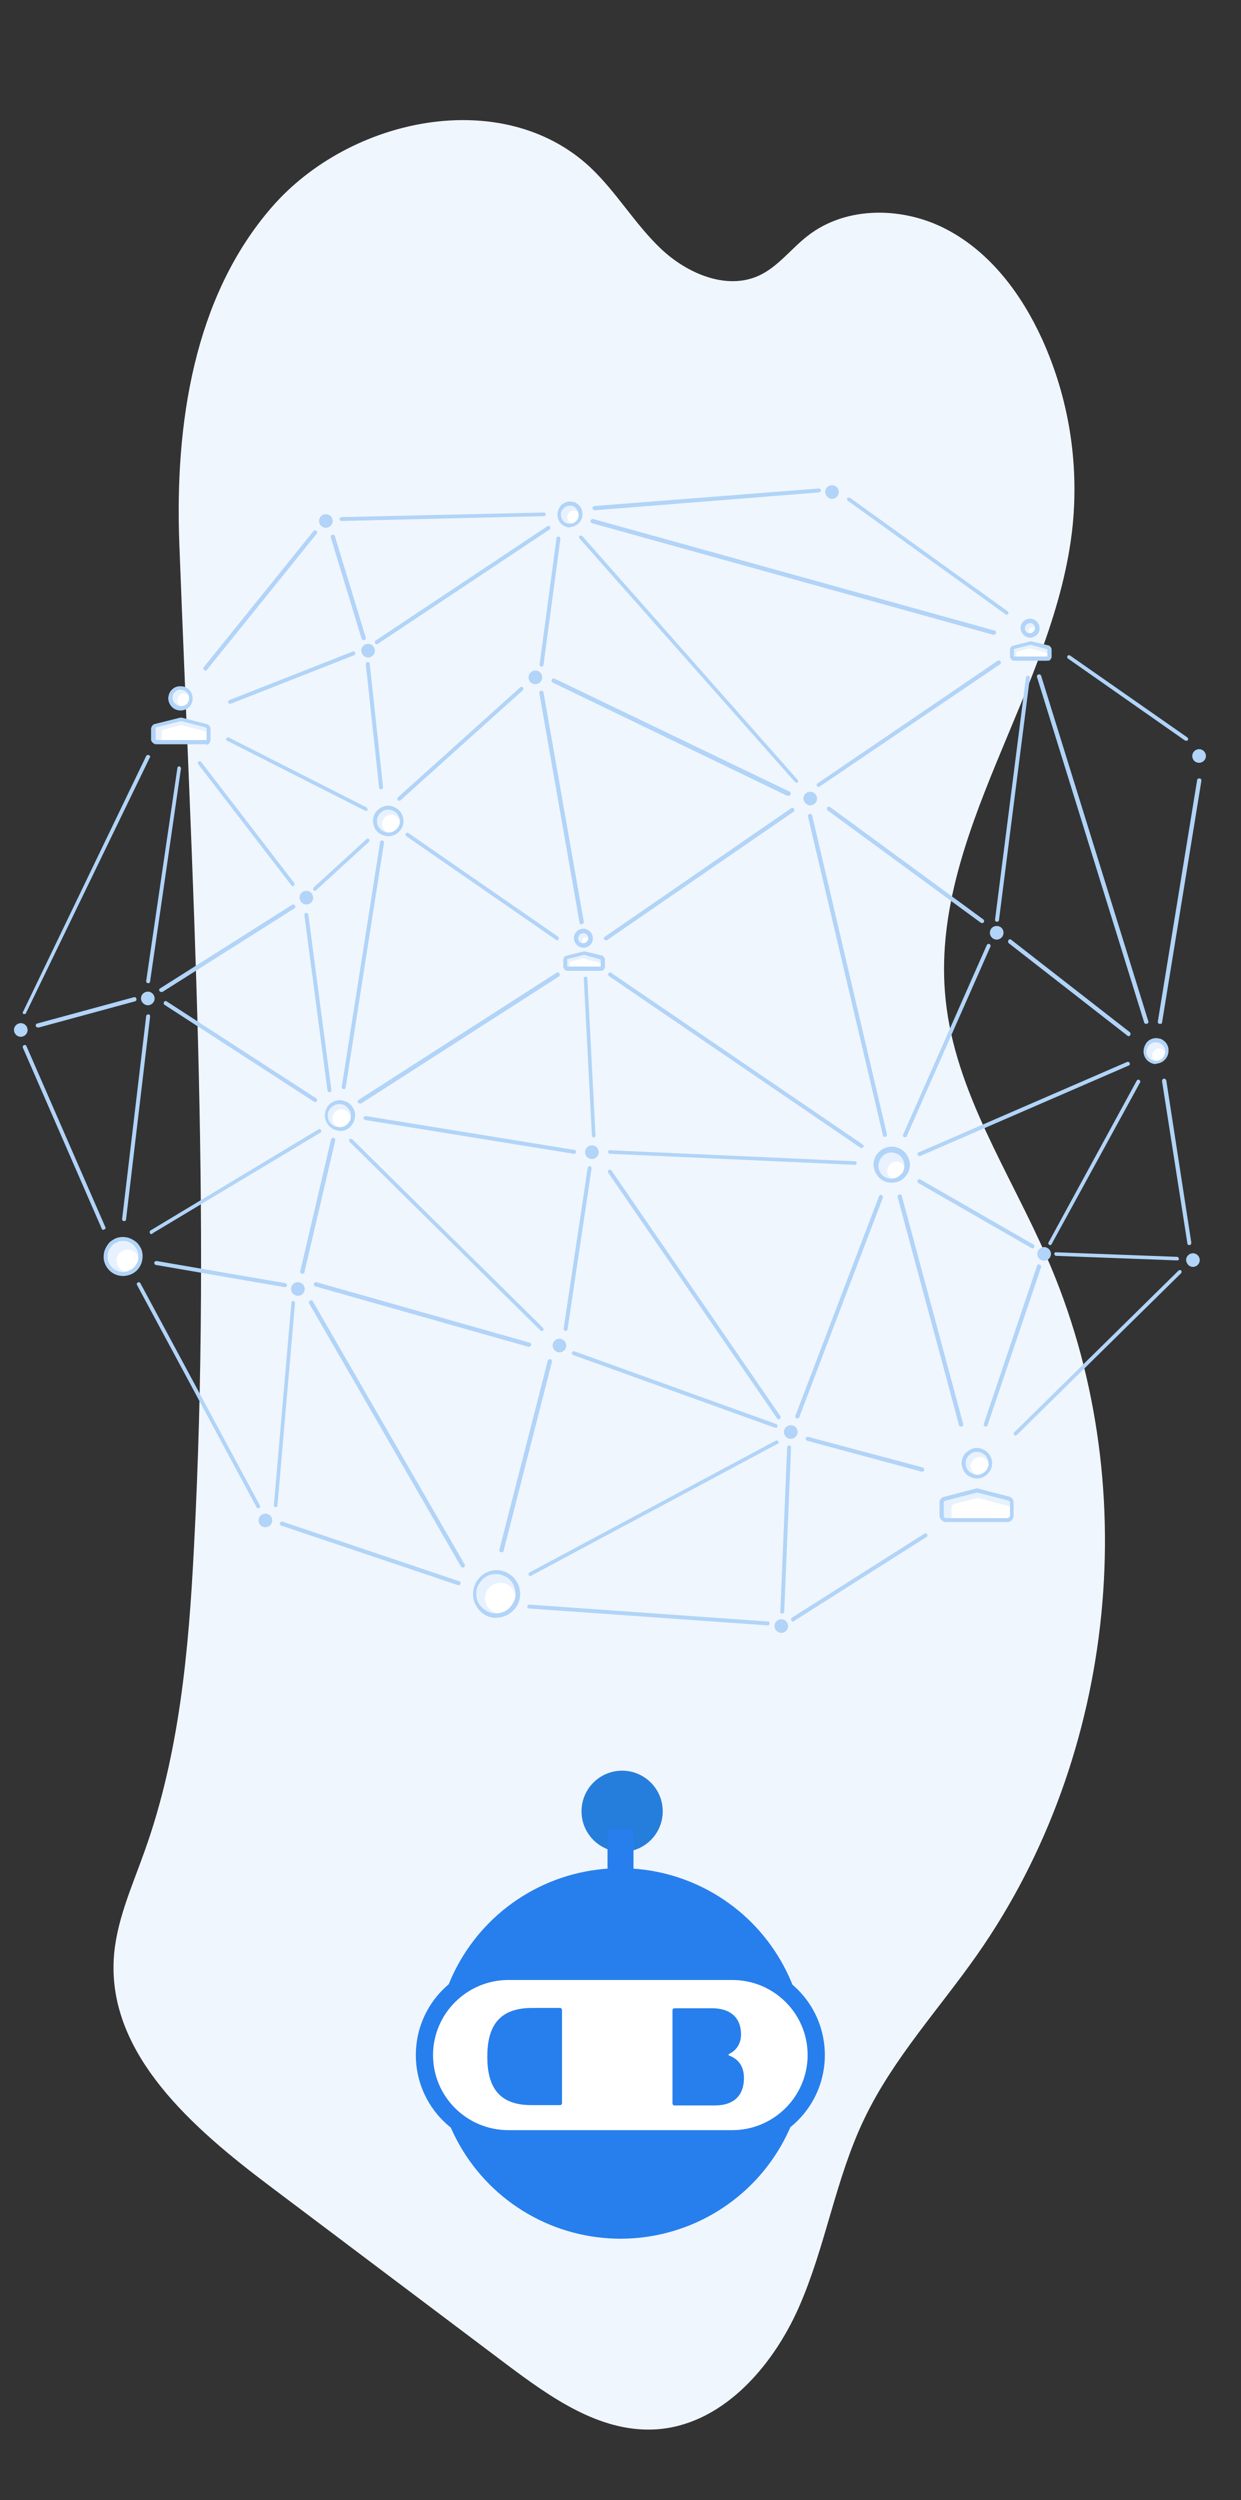 <?xml version="1.0" encoding="utf-8"?>
<!-- Generator: Adobe Illustrator 23.0.4, SVG Export Plug-In . SVG Version: 6.00 Build 0)  -->
<svg version="1.1" id="Layer_1" xmlns="http://www.w3.org/2000/svg" xmlns:xlink="http://www.w3.org/1999/xlink" x="0px" y="0px"
	 viewBox="0 0 382 769.2" style="enable-background:new 0 0 382 769.2;" xml:space="preserve">
<rect x="0" y="0" width="382" height="769.2" fill="#333333" stroke="none"/>
<style type="text/css">
	.st0{fill:#F0F6FD;}
	.st1{fill:#267FED;}
	.st2{fill:#267EDC;}
	.st3{fill-rule:evenodd;clip-rule:evenodd;fill:#267FED;}
	.st4{fill-rule:evenodd;clip-rule:evenodd;fill:#FFFFFF;}
	.st5{fill:#E8F2FE;}
	.st6{fill:#FFFFFF;}
	.st7{fill:#B1D4F8;}
</style>
<title>Group 2</title>
<desc>Created with Sketch.</desc>
<g id="Splash">
	<g transform="translate(222, 0)">
		<path id="Path" class="st0" d="M-166.8,167.3c-1.4-36.7,4.4-75.9,28.5-103.6s71-37.3,97.9-12.3c8.1,7.6,13.8,17.5,21.8,25.1
			s20.2,12.9,30.2,8.3c5.9-2.7,9.9-8.3,15.1-12.3c12-9.3,29.6-8.9,42.9-1.8c13.4,7.1,22.9,19.9,29.2,33.7
			c8.1,17.9,11.3,37.5,9.4,57.1c-5.1,50.7-44.5,95.6-39.1,146.3c3,28.3,19.7,52.9,31.1,79c30.2,68.8,21.7,153.1-21.4,214.6
			c-11.7,16.7-25.9,32-34.7,50.4c-8.9,18.4-11.9,39.3-20.2,58.1s-24.2,36.7-44.7,37.6c-16.8,0.7-31.6-9.8-45.1-19.9l-73.2-55.1
			c-23.5-17.7-49.4-40.2-47.9-69.5c0.6-11.6,5.6-22.4,9.5-33.4c10.7-29.8,13.6-61.8,15.2-93.4C-156.8,372.8-162.9,269.9-166.8,167.3
			z"/>
	</g>
</g>
<g id="DB" transform="translate(665, 120)">
	<circle id="Oval" class="st1" cx="-474" cy="511.8" r="57"/>
	<circle class="st2" cx="-473.5" cy="437.3" r="12.5"/>
	<polygon class="st3" points="-478,484.8 -478,442.8 -470,442.8 -470,484.8 	"/>
	<path class="st4" d="M-534,512.8c0-14.4,11.6-26,25.9-26h69.1c14.3,0,25.9,11.6,25.9,26s-11.6,26-25.9,26h-69.1
		C-522.4,538.8-534,527.2-534,512.8z"/>
	<path class="st3" d="M-537,512.3c0-15.8,12.8-28.5,28.5-28.5h68.9c15.7,0,28.5,12.7,28.5,28.5c0,15.8-12.8,28.5-28.5,28.5h-68.9
		C-524.2,540.8-537,528.1-537,512.3z M-508.5,489.2c-12.8,0-23.2,10.4-23.2,23.1c0,12.8,10.4,23.1,23.2,23.1h68.9
		c12.8,0,23.2-10.4,23.2-23.1c0-12.8-10.4-23.1-23.2-23.1H-508.5z"/>
	<path class="st1" d="M-515,512.8c0-9,3.3-15,13.8-15h8.8l0.4,0.4v29.1l-0.4,0.4h-8.8C-511.7,527.8-515,521.8-515,512.8z"/>
	<path class="st1" d="M-436,519.3c0-3.9-2.1-6-4.7-6.9V512c2.1-0.9,3.8-3,3.8-6c0-6-4.2-8.1-8.9-8.1h-11.8l-0.4,0.4v29.1l0.4,0.4
		h12.7C-440.2,527.8-436,525.7-436,519.3z"/>
</g>
<g>
	<path class="st5" d="M104.6,347.3c2.3,0,4.1-1.8,4.1-4.1c0-2.3-1.8-4.1-4.1-4.1c-2.3,0-4.1,1.8-4.1,4.1
		C100.5,345.4,102.3,347.3,104.6,347.3z"/>
	<path class="st5" d="M175.4,161.6c1.9,0,3.4-1.5,3.4-3.4s-1.5-3.4-3.4-3.4c-1.9,0-3.4,1.5-3.4,3.4S173.6,161.6,175.4,161.6z"/>
	<path class="st5" d="M355.8,326.8c1.9,0,3.4-1.5,3.4-3.4s-1.5-3.4-3.4-3.4s-3.4,1.5-3.4,3.4S354,326.8,355.8,326.8z"/>
	<path class="st5" d="M152.7,497.2c3.7,0,6.7-3,6.7-6.7c0-3.7-3-6.7-6.7-6.7c-3.7,0-6.7,3-6.7,6.7C146,494.1,149,497.2,152.7,497.2z
		"/>
	<path class="st5" d="M38,392c3,0,5.4-2.4,5.4-5.4c0-3-2.4-5.4-5.4-5.4c-3,0-5.4,2.4-5.4,5.4C32.6,389.6,35,392,38,392z"/>
	<path class="st5" d="M274.4,363.3c2.6,0,4.7-2.1,4.7-4.7s-2.1-4.7-4.7-4.7s-4.7,2.1-4.7,4.7S271.8,363.3,274.4,363.3z"/>
	<path class="st5" d="M119.5,256.7c2.3,0,4.1-1.8,4.1-4.1c0-2.3-1.8-4.1-4.1-4.1c-2.3,0-4.1,1.8-4.1,4.1
		C115.4,254.9,117.2,256.7,119.5,256.7z"/>
	<path class="st5" d="M300.7,454.3c2.3,0,4.1-1.8,4.1-4.1s-1.8-4.1-4.1-4.1s-4.1,1.8-4.1,4.1S298.4,454.3,300.7,454.3z"/>
	<path class="st5" d="M301.2,458.8c-0.2-0.1-0.4-0.1-0.5-0.1c-0.2,0-0.4,0-0.5,0.1l-9.5,2.4c-0.2,0.1-0.4,0.3-0.6,0.5
		c-0.1,0.2-0.2,0.5-0.2,0.7v3.9c0,0.4,0.1,0.7,0.4,1c0.3,0.3,0.6,0.4,1,0.4h18.9c0.2,0,0.4,0,0.5-0.1c0.2-0.1,0.3-0.2,0.4-0.3
		c0.1-0.1,0.2-0.3,0.3-0.4c0.1-0.2,0.1-0.3,0.1-0.5v-3.9c0-0.3-0.1-0.5-0.2-0.7c-0.1-0.2-0.3-0.4-0.6-0.5L301.2,458.8z"/>
	<path class="st5" d="M55.6,217.9c1.8,0,3.2-1.4,3.2-3.2c0-1.8-1.4-3.2-3.2-3.2c-1.8,0-3.2,1.4-3.2,3.2
		C52.4,216.5,53.8,217.9,55.6,217.9z"/>
	<path class="st5" d="M56.2,221.3c-0.3-0.1-0.6-0.1-0.9,0l-7.4,1.9c-0.2,0.1-0.4,0.2-0.5,0.4c-0.1,0.2-0.2,0.4-0.2,0.6v3.1
		c0,0.3,0.1,0.6,0.3,0.8c0.2,0.2,0.5,0.3,0.8,0.3h14.9c0.3,0,0.6-0.1,0.8-0.3c0.2-0.2,0.3-0.5,0.3-0.8v-3.1c0-0.2-0.1-0.4-0.2-0.6
		c-0.1-0.2-0.3-0.3-0.5-0.4L56.2,221.3z"/>
	<path class="st5" d="M317.1,195.6c1.2,0,2.2-1,2.2-2.2c0-1.2-1-2.2-2.2-2.2c-1.2,0-2.2,1-2.2,2.2
		C314.8,194.6,315.8,195.6,317.1,195.6z"/>
	<path class="st5" d="M317.5,197.8c-0.2-0.1-0.4-0.1-0.6,0l-5.1,1.2c-0.1,0.1-0.2,0.2-0.3,0.3c-0.1,0.1-0.1,0.3-0.1,0.4v2.1
		c0,0.1,0,0.2,0.1,0.3c0,0.1,0.1,0.2,0.2,0.2c0.1,0.1,0.1,0.1,0.2,0.2c0.1,0,0.2,0.1,0.3,0.1h10.1c0.1,0,0.2,0,0.3-0.1
		c0.1,0,0.2-0.1,0.2-0.2c0.1-0.1,0.1-0.2,0.2-0.2c0-0.1,0.1-0.2,0.1-0.3v-2.1c0-0.1,0-0.3-0.1-0.4c-0.1-0.1-0.2-0.2-0.3-0.3
		L317.5,197.8z"/>
	<path class="st5" d="M179.6,290.9c1.2,0,2.2-1,2.2-2.2c0-1.2-1-2.2-2.2-2.2c-1.2,0-2.2,1-2.2,2.2
		C177.3,289.9,178.3,290.9,179.6,290.9z"/>
	<path class="st5" d="M180.1,293.2c-0.2-0.1-0.4-0.1-0.6,0l-5.1,1.3c-0.1,0.1-0.2,0.2-0.3,0.3c-0.1,0.1-0.1,0.3-0.1,0.4v2.1
		c0,0.1,0,0.2,0.1,0.3c0,0.1,0.1,0.2,0.2,0.2c0.1,0.1,0.1,0.1,0.2,0.2c0.1,0,0.2,0.1,0.3,0.1h10.1c0.1,0,0.2,0,0.3-0.1
		c0.1,0,0.2-0.1,0.2-0.2c0.1-0.1,0.1-0.2,0.2-0.2c0-0.1,0.1-0.2,0.1-0.3v-2.1c0-0.1,0-0.3-0.1-0.4c-0.1-0.1-0.2-0.2-0.3-0.3
		L180.1,293.2z"/>
	<path class="st6" d="M105.1,346.9c1.5,0,2.8-1.3,2.8-2.8c0-1.5-1.3-2.8-2.8-2.8c-1.5,0-2.8,1.3-2.8,2.8
		C102.3,345.7,103.6,346.9,105.1,346.9z"/>
	<path class="st6" d="M176.7,161.3c1.1,0,2.1-0.9,2.1-2.1c0-1.1-0.9-2.1-2.1-2.1c-1.1,0-2.1,0.9-2.1,2.1
		C174.7,160.4,175.6,161.3,176.7,161.3z"/>
	<path class="st6" d="M356.8,326.8c1.1,0,2.1-0.9,2.1-2.1s-0.9-2.1-2.1-2.1c-1.1,0-2.1,0.9-2.1,2.1S355.6,326.8,356.8,326.8z"/>
	<path class="st6" d="M154,496.4c2.6,0,4.7-2.1,4.7-4.7s-2.1-4.7-4.7-4.7c-2.6,0-4.7,2.1-4.7,4.7S151.4,496.4,154,496.4z"/>
	<path class="st6" d="M39.3,391.3c1.9,0,3.4-1.5,3.4-3.4c0-1.9-1.5-3.4-3.4-3.4c-1.9,0-3.4,1.5-3.4,3.4
		C35.9,389.8,37.4,391.3,39.3,391.3z"/>
	<path class="st6" d="M275.9,363c1.5,0,2.8-1.3,2.8-2.8c0-1.5-1.3-2.8-2.8-2.8s-2.8,1.3-2.8,2.8C273.1,361.7,274.3,363,275.9,363z"
		/>
	<path class="st6" d="M120.4,256.3c1.5,0,2.8-1.3,2.8-2.8c0-1.5-1.3-2.8-2.8-2.8c-1.5,0-2.8,1.3-2.8,2.8
		C117.6,255.1,118.9,256.3,120.4,256.3z"/>
	<path class="st6" d="M301.6,453.9c1.5,0,2.8-1.3,2.8-2.8c0-1.5-1.3-2.8-2.8-2.8c-1.5,0-2.8,1.3-2.8,2.8
		C298.8,452.7,300,453.9,301.6,453.9z"/>
	<path class="st6" d="M301.4,461c-0.1-0.1-0.3-0.1-0.4-0.1s-0.3,0-0.4,0.1l-7.1,1.8c-0.2,0.1-0.3,0.2-0.4,0.4
		c-0.1,0.2-0.2,0.4-0.2,0.6v2.9c0,0.3,0.1,0.5,0.3,0.7s0.4,0.3,0.7,0.3h17c0.3,0,0.5-0.1,0.7-0.3c0.2-0.2,0.3-0.4,0.3-0.7v-2.9
		L301.4,461z"/>
	<path class="st6" d="M56.7,217.6c1.1,0,2.1-0.9,2.1-2.1s-0.9-2.1-2.1-2.1c-1.1,0-2.1,0.9-2.1,2.1S55.6,217.6,56.7,217.6z"/>
	<path class="st6" d="M55.7,223.1l-5.4,1.4c-0.1,0.1-0.3,0.2-0.4,0.3c-0.1,0.1-0.1,0.3-0.1,0.4v2.4c0,0.1,0,0.2,0.1,0.3
		c0,0.1,0.1,0.2,0.2,0.3c0.1,0.1,0.2,0.1,0.3,0.2c0.1,0,0.2,0.1,0.3,0.1h12.9c0.2,0,0.4-0.1,0.6-0.2c0.2-0.2,0.2-0.4,0.2-0.6v-2.4
		L55.7,223.1z"/>
	<path class="st6" d="M317.8,195.2c0.6,0,1.1-0.5,1.1-1.1c0-0.6-0.5-1.1-1.1-1.1s-1.1,0.5-1.1,1.1
		C316.7,194.7,317.2,195.2,317.8,195.2z"/>
	<path class="st6" d="M317,199.5l-4.1,1v1.7c0,0.1,0.1,0.3,0.2,0.4s0.3,0.1,0.4,0.1h8.7c0.1,0,0.3,0,0.4-0.1s0.2-0.2,0.2-0.4
		l-0.5-1.3L317,199.5z"/>
	<path class="st6" d="M180.3,290.6c0.6,0,1.1-0.5,1.1-1.1s-0.5-1.1-1.1-1.1c-0.6,0-1.1,0.5-1.1,1.1S179.7,290.6,180.3,290.6z"/>
	<path class="st6" d="M179.5,294.9l-4.1,1v1.7c0,0.1,0.1,0.3,0.2,0.4c0.1,0.1,0.3,0.1,0.4,0.1h8.7c0.1,0,0.3,0,0.4-0.1
		c0.1-0.1,0.2-0.2,0.2-0.4l-0.5-1.3L179.5,294.9z"/>
	<path class="st7" d="M104.6,347.9c-1.2,0-2.4-0.5-3.2-1.4c-0.9-0.9-1.3-2-1.4-3.2c0-1.2,0.4-2.4,1.2-3.3c0.8-0.9,2-1.4,3.2-1.5
		c0.6,0,1.2,0.1,1.8,0.3c0.6,0.2,1.1,0.5,1.6,1c0.5,0.4,0.8,0.9,1.1,1.5c0.3,0.6,0.4,1.2,0.4,1.8c0,0.6-0.1,1.2-0.3,1.8
		c-0.2,0.6-0.6,1.1-1,1.6c-0.4,0.5-0.9,0.8-1.5,1.1c-0.6,0.3-1.2,0.4-1.8,0.4L104.6,347.9z M104.6,339.7h-0.1
		c-0.5,0-0.9,0.1-1.4,0.3c-0.4,0.2-0.8,0.4-1.2,0.8c-0.3,0.3-0.6,0.7-0.8,1.2c-0.2,0.4-0.3,0.9-0.2,1.4c0,0.5,0.1,0.9,0.3,1.4
		c0.2,0.4,0.5,0.8,0.8,1.1c0.4,0.3,0.8,0.6,1.2,0.7c0.4,0.1,0.9,0.2,1.4,0.2c0.5,0,0.9-0.1,1.4-0.3c0.4-0.2,0.8-0.5,1.1-0.8
		c0.6-0.7,1-1.6,0.9-2.5c0-0.9-0.4-1.8-1.1-2.4C106.4,340.1,105.5,339.7,104.6,339.7L104.6,339.7z"/>
	<path class="st7" d="M175.4,162.3c-1,0-2-0.5-2.7-1.2c-0.7-0.7-1.1-1.7-1.1-2.7c0-1,0.4-2,1-2.8c0.7-0.8,1.6-1.2,2.7-1.3
		c0.5,0,1,0.1,1.5,0.2c0.5,0.2,0.9,0.5,1.3,0.8c0.4,0.4,0.7,0.8,0.9,1.3c0.2,0.5,0.3,1,0.3,1.5c0,1.1-0.4,2.1-1.1,2.8
		c-0.7,0.8-1.7,1.2-2.8,1.3H175.4z M175.4,155.6L175.4,155.6c-0.6,0-1.2,0.2-1.6,0.5c-0.4,0.3-0.8,0.8-1,1.3
		c-0.2,0.5-0.2,1.1-0.1,1.6c0.1,0.5,0.4,1,0.8,1.4c0.5,0.5,1.2,0.8,2,0.7c0.4,0,0.7-0.1,1-0.2c0.3-0.1,0.6-0.4,0.9-0.6
		c0.5-0.5,0.8-1.2,0.7-2c0-0.7-0.3-1.4-0.8-1.9C176.8,155.8,176.1,155.5,175.4,155.6L175.4,155.6z"/>
	<path class="st7" d="M355.8,327.4c-1,0-2-0.5-2.7-1.2c-0.7-0.7-1.1-1.7-1.1-2.7c0-1,0.4-2,1-2.8c0.7-0.8,1.6-1.2,2.7-1.3
		c0.5,0,1,0.1,1.5,0.2c0.5,0.2,0.9,0.5,1.3,0.8c0.4,0.4,0.7,0.8,0.9,1.3c0.2,0.5,0.3,1,0.3,1.5c0,1.1-0.4,2.1-1.1,2.8
		c-0.7,0.8-1.7,1.2-2.8,1.3H355.8z M355.8,320.7L355.8,320.7c-0.9,0-1.6,0.3-2.1,0.9c-0.5,0.5-0.8,1.3-0.8,2c0,0.8,0.3,1.5,0.9,2
		c0.5,0.5,1.3,0.8,2,0.8c0.8,0,1.5-0.3,2-0.8c0.5-0.5,0.8-1.3,0.9-2c0-0.8-0.3-1.5-0.8-2C357.3,321,356.6,320.7,355.8,320.7z"/>
	<path class="st7" d="M152.7,497.8c-1.9,0-3.7-0.8-5-2.2c-1.3-1.3-2.1-3.2-2.1-5.1c0-1.9,0.7-3.7,2-5.1c1.3-1.4,3.1-2.2,5-2.3
		c1.9-0.1,3.8,0.7,5.2,2c1.4,1.3,2.3,3.2,2.3,5.1c0.1,1.9-0.6,3.8-2,5.2c-1.3,1.4-3.2,2.3-5.1,2.3L152.7,497.8z M152.7,484.3h-0.2
		c-0.8,0-1.6,0.2-2.3,0.5c-0.7,0.3-1.4,0.8-1.9,1.4c-0.5,0.6-1,1.3-1.3,2c-0.3,0.7-0.4,1.5-0.4,2.3c0,0.8,0.2,1.6,0.5,2.3
		c0.3,0.7,0.8,1.4,1.4,1.9c0.6,0.5,1.3,1,2,1.3c0.7,0.3,1.5,0.4,2.3,0.4c0.8,0,1.6-0.2,2.3-0.5c0.7-0.3,1.4-0.8,1.9-1.4
		c0.5-0.6,1-1.3,1.3-2c0.3-0.7,0.4-1.5,0.4-2.3c-0.1-1.6-0.7-3.1-1.8-4.2C155.8,485,154.2,484.3,152.7,484.3L152.7,484.3z"/>
	<path class="st7" d="M37.9,392.6c-1.6,0-3.1-0.6-4.2-1.7c-1.1-1.1-1.8-2.6-1.8-4.1c0-0.8,0.1-1.6,0.4-2.3c0.3-0.7,0.7-1.4,1.2-2
		c0.5-0.6,1.2-1,1.9-1.4c0.7-0.3,1.5-0.5,2.3-0.5c0.8,0,1.6,0.1,2.3,0.4c0.7,0.3,1.4,0.7,2,1.2c0.6,0.5,1,1.2,1.4,1.9
		c0.3,0.7,0.5,1.5,0.5,2.3c0,1.6-0.5,3.1-1.6,4.3c-1.1,1.2-2.6,1.8-4.2,1.9L37.9,392.6z M37.9,381.8h-0.2c-0.9,0-1.8,0.4-2.6,0.9
		c-0.8,0.6-1.3,1.3-1.7,2.2c-0.3,0.9-0.4,1.8-0.2,2.8c0.2,0.9,0.7,1.7,1.4,2.4c0.7,0.6,1.6,1.1,2.5,1.2c0.9,0.2,1.9,0,2.7-0.4
		c0.9-0.4,1.6-1,2.1-1.8c0.5-0.8,0.8-1.7,0.7-2.7c0-1.2-0.6-2.4-1.5-3.3C40.4,382.3,39.2,381.8,37.9,381.8L37.9,381.8z"/>
	<path class="st7" d="M274.4,363.9c-1.5,0-2.9-0.6-3.9-1.7c-1-1.1-1.6-2.5-1.6-3.9c0-1.5,0.6-2.9,1.7-3.9c1-1,2.5-1.6,3.9-1.6
		s2.9,0.6,3.9,1.6c1,1,1.6,2.4,1.7,3.9c0,1.5-0.6,2.9-1.6,3.9c-1,1.1-2.4,1.7-3.9,1.7H274.4z M274.4,354.6h-0.1
		c-1.1,0-2.1,0.5-2.8,1.3c-0.7,0.8-1.1,1.8-1.1,2.9c0,1.1,0.5,2.1,1.2,2.8c0.6,0.5,1.3,0.9,2.1,1c0.8,0.1,1.6,0,2.3-0.3
		c0.7-0.3,1.3-0.9,1.8-1.5c0.4-0.7,0.6-1.5,0.6-2.3c0-1-0.5-2-1.2-2.8C276.4,355,275.4,354.6,274.4,354.6L274.4,354.6z"/>
	<path class="st7" d="M119.5,257.3c-0.9,0-1.8-0.3-2.6-0.8c-0.8-0.5-1.4-1.3-1.7-2.1s-0.5-1.8-0.3-2.7c0.2-0.9,0.6-1.8,1.3-2.4
		c0.7-0.7,1.5-1.1,2.4-1.3c0.9-0.2,1.9-0.1,2.7,0.3c0.9,0.4,1.6,1,2.1,1.7c0.5,0.8,0.8,1.7,0.8,2.6c0,1.3-0.5,2.5-1.4,3.3
		C122,256.8,120.7,257.3,119.5,257.3z M119.5,249.1c-0.7,0-1.4,0.2-1.9,0.6c-0.6,0.4-1,0.9-1.3,1.6c-0.3,0.6-0.3,1.3-0.2,2
		c0.1,0.7,0.5,1.3,1,1.8c0.5,0.5,1.1,0.8,1.8,1c0.7,0.1,1.4,0.1,2-0.2c0.6-0.3,1.2-0.7,1.6-1.3c0.4-0.6,0.6-1.2,0.6-1.9
		c0-0.9-0.4-1.8-1-2.5C121.3,249.5,120.4,249.1,119.5,249.1z"/>
	<path class="st7" d="M300.7,454.9c-0.9,0-1.8-0.3-2.6-0.8c-0.8-0.5-1.4-1.3-1.7-2.1c-0.4-0.9-0.5-1.8-0.3-2.7
		c0.2-0.9,0.6-1.8,1.3-2.4s1.5-1.1,2.4-1.3c0.9-0.2,1.9-0.1,2.7,0.3c0.9,0.4,1.6,1,2.1,1.7c0.5,0.8,0.8,1.7,0.8,2.6
		c0,1.3-0.5,2.4-1.4,3.3C303.1,454.4,301.9,454.9,300.7,454.9z M300.7,446.7c-0.7,0-1.4,0.2-1.9,0.6c-0.6,0.4-1,0.9-1.3,1.6
		c-0.3,0.6-0.3,1.3-0.2,2s0.5,1.3,1,1.8c0.5,0.5,1.1,0.8,1.8,1c0.7,0.1,1.4,0.1,2-0.2c0.6-0.3,1.2-0.7,1.6-1.3
		c0.4-0.6,0.6-1.2,0.6-1.9c0-0.9-0.4-1.8-1-2.5C302.5,447.1,301.6,446.7,300.7,446.7z"/>
	<path class="st7" d="M310.1,468.3h-18.9c-0.5,0-1-0.2-1.4-0.6c-0.4-0.4-0.6-0.9-0.6-1.4v-3.9c0-0.4,0.1-0.8,0.3-1.1
		c0.2-0.3,0.5-0.6,0.9-0.7l9.6-2.5c0.5-0.2,1-0.2,1.4,0l9.4,2.4c0.4,0.2,0.7,0.4,0.9,0.7c0.2,0.3,0.3,0.7,0.3,1.1v3.9
		c0,0.3,0,0.5-0.1,0.8c-0.1,0.2-0.2,0.5-0.4,0.7c-0.2,0.2-0.4,0.3-0.6,0.4C310.6,468.3,310.4,468.3,310.1,468.3z M300.7,459.3
		c-0.1,0-0.2,0-0.3,0l-9.6,2.5c-0.1,0.1-0.2,0.2-0.2,0.3c-0.1,0.1-0.1,0.2-0.1,0.4v3.9c0,0.2,0.1,0.4,0.2,0.5
		c0.1,0.1,0.3,0.2,0.5,0.2h18.9c0.1,0,0.2,0,0.3-0.1c0.1,0,0.2-0.1,0.2-0.2c0.1-0.1,0.1-0.1,0.2-0.2c0-0.1,0.1-0.2,0.1-0.3v-3.9
		c0-0.1,0-0.3-0.1-0.4c-0.1-0.1-0.2-0.2-0.3-0.3l-9.4-2.4c0,0-0.1,0-0.1,0C300.9,459.3,300.8,459.3,300.7,459.3z"/>
	<path class="st7" d="M55.6,218.6c-0.7,0-1.5-0.2-2.1-0.6s-1.1-1-1.4-1.7c-0.3-0.7-0.4-1.5-0.2-2.2c0.1-0.7,0.5-1.4,1-1.9
		c0.5-0.5,1.2-0.9,1.9-1s1.5-0.1,2.2,0.2c0.7,0.3,1.3,0.8,1.7,1.4c0.4,0.6,0.6,1.4,0.6,2.1c0,1-0.4,2-1.1,2.7
		C57.5,218.2,56.6,218.6,55.6,218.6z M55.6,212.2c-0.5,0-1,0.1-1.4,0.4c-0.4,0.3-0.7,0.7-0.9,1.1s-0.2,1-0.1,1.5
		c0.1,0.5,0.3,0.9,0.7,1.3c0.4,0.4,0.8,0.6,1.3,0.7c0.5,0.1,1,0,1.5-0.1c0.5-0.2,0.9-0.5,1.1-0.9c0.3-0.4,0.4-0.9,0.4-1.4
		c0-0.7-0.3-1.3-0.7-1.8C56.9,212.5,56.2,212.2,55.6,212.2z"/>
	<path class="st7" d="M63.2,229h-15c-0.2,0-0.4,0-0.6-0.1c-0.2-0.1-0.4-0.2-0.6-0.4c-0.2-0.2-0.3-0.3-0.4-0.5
		c-0.1-0.2-0.1-0.4-0.1-0.6v-3.1c0-0.3,0.1-0.6,0.3-0.9c0.2-0.3,0.4-0.5,0.7-0.6l7.6-1.9c0.2-0.1,0.4-0.1,0.6-0.1s0.4,0,0.6,0.1
		l7.4,1.9c0.3,0.1,0.6,0.3,0.8,0.6c0.2,0.3,0.3,0.6,0.3,1v3.1c0,0.2,0,0.4-0.1,0.7c-0.1,0.2-0.2,0.4-0.4,0.6
		c-0.2,0.2-0.4,0.3-0.6,0.4C63.7,229,63.5,229,63.2,229z M55.8,221.9c-0.1,0-0.1,0-0.2,0l-7.6,1.9c-0.1,0-0.1,0.1-0.1,0.2
		c0,0.1,0,0.1,0,0.2v3.1c0,0.1,0.1,0.2,0.1,0.3c0.1,0.1,0.2,0.1,0.3,0.1h14.9c0.1,0,0.2,0,0.3-0.1c0.1-0.1,0.1-0.2,0.1-0.3v-3.1
		c0-0.1,0-0.2-0.1-0.2c0-0.1-0.1-0.1-0.2-0.2l-7.4-1.9L55.8,221.9C55.9,221.9,55.8,221.9,55.8,221.9z"/>
	<path class="st7" d="M317.1,196.2c-0.6,0-1.1-0.2-1.6-0.5c-0.5-0.3-0.8-0.8-1.1-1.3c-0.2-0.5-0.3-1.1-0.2-1.7
		c0.1-0.6,0.4-1.1,0.8-1.5c0.4-0.4,0.9-0.7,1.5-0.8c0.6-0.1,1.1-0.1,1.7,0.2c0.5,0.2,1,0.6,1.3,1.1c0.3,0.5,0.5,1,0.5,1.6
		c0,0.8-0.3,1.5-0.8,2C318.5,195.9,317.8,196.2,317.1,196.2z M317.1,191.7c-0.3,0-0.6,0.1-0.9,0.3c-0.3,0.2-0.5,0.4-0.6,0.7
		c-0.1,0.3-0.2,0.6-0.1,0.9c0.1,0.3,0.2,0.6,0.4,0.8c0.2,0.2,0.5,0.4,0.8,0.4c0.3,0.1,0.6,0,0.9-0.1c0.3-0.1,0.5-0.3,0.7-0.6
		c0.2-0.3,0.3-0.6,0.3-0.9c0-0.4-0.2-0.8-0.5-1.1C317.9,191.9,317.5,191.7,317.1,191.7z"/>
	<path class="st7" d="M322.3,203.3h-10.1c-0.2,0-0.4,0-0.5-0.1c-0.2-0.1-0.3-0.2-0.4-0.3c-0.1-0.1-0.2-0.3-0.3-0.4
		c-0.1-0.2-0.1-0.3-0.1-0.5v-2.1c0-0.3,0.1-0.5,0.2-0.7c0.1-0.2,0.3-0.4,0.6-0.5l5.2-1.3c0.3-0.1,0.6-0.1,0.9,0l5,1.2
		c0.3,0.1,0.5,0.3,0.6,0.5c0.2,0.2,0.3,0.5,0.3,0.8v2.1c0,0.2,0,0.4-0.1,0.5c-0.1,0.2-0.2,0.3-0.3,0.5c-0.1,0.1-0.3,0.2-0.4,0.3
		C322.6,203.2,322.5,203.3,322.3,203.3z M312.1,199.7C312.1,199.7,312.1,199.7,312.1,199.7v2.2c0,0,0,0.1,0,0.1c0,0,0,0,0.1,0h10.1
		c0,0,0.1,0,0.1,0s0-0.1,0-0.1v-2.1l-5-1.4h-0.1h-0.1L312.1,199.7L312.1,199.7z"/>
	<path class="st7" d="M179.6,291.6c-0.6,0-1.1-0.2-1.6-0.5c-0.5-0.3-0.8-0.8-1.1-1.3c-0.2-0.5-0.3-1.1-0.2-1.7
		c0.1-0.6,0.4-1.1,0.8-1.5c0.4-0.4,0.9-0.7,1.5-0.8c0.6-0.1,1.1-0.1,1.7,0.2c0.5,0.2,1,0.6,1.3,1.1c0.3,0.5,0.5,1,0.5,1.6
		c0,0.8-0.3,1.5-0.8,2C181.1,291.3,180.3,291.6,179.6,291.6z M179.6,287.1c-0.3,0-0.6,0.1-0.9,0.3c-0.3,0.2-0.5,0.4-0.6,0.7
		c-0.1,0.3-0.2,0.6-0.1,0.9c0.1,0.3,0.2,0.6,0.4,0.8c0.2,0.2,0.5,0.4,0.8,0.4c0.3,0.1,0.6,0,0.9-0.1c0.3-0.1,0.5-0.3,0.7-0.6
		c0.2-0.3,0.3-0.6,0.3-0.9c0-0.4-0.2-0.8-0.5-1.1C180.4,287.3,180,287.1,179.6,287.1z"/>
	<path class="st7" d="M184.8,298.7h-10.1c-0.2,0-0.4,0-0.5-0.1c-0.2-0.1-0.3-0.2-0.4-0.3c-0.1-0.1-0.2-0.3-0.3-0.4
		c-0.1-0.2-0.1-0.3-0.1-0.5v-2.1c0-0.3,0.1-0.5,0.2-0.7c0.1-0.2,0.3-0.4,0.6-0.5l5.2-1.3c0.3-0.1,0.6-0.1,0.9,0l5,1.2
		c0.3,0.1,0.5,0.3,0.6,0.5c0.2,0.2,0.3,0.5,0.3,0.8v2.1c0,0.2,0,0.4-0.1,0.5c-0.1,0.2-0.2,0.3-0.3,0.5c-0.1,0.1-0.3,0.2-0.4,0.3
		C185.2,298.6,185,298.7,184.8,298.7z M174.6,295.1C174.6,295.1,174.6,295.1,174.6,295.1v2.2c0,0,0,0.1,0,0.1c0,0,0,0,0.1,0h10.1
		c0,0,0.1,0,0.1,0s0-0.1,0-0.1v-2.1l-5-1.4h-0.1h-0.1L174.6,295.1L174.6,295.1z"/>
	<path class="st7" d="M321.4,387.9c1.1,0,2.1-0.9,2.1-2.1c0-1.1-0.9-2.1-2.1-2.1c-1.1,0-2.1,0.9-2.1,2.1
		C319.3,387,320.2,387.9,321.4,387.9z"/>
	<path class="st7" d="M243.4,442.7c1.1,0,2.1-0.9,2.1-2.1s-0.9-2.1-2.1-2.1c-1.1,0-2.1,0.9-2.1,2.1S242.3,442.7,243.4,442.7z"/>
	<path class="st7" d="M91.7,398.7c1.1,0,2.1-0.9,2.1-2.1s-0.9-2.1-2.1-2.1s-2.1,0.9-2.1,2.1S90.6,398.7,91.7,398.7z"/>
	<path class="st7" d="M172.2,416.1c1.1,0,2.1-0.9,2.1-2.1c0-1.1-0.9-2.1-2.1-2.1c-1.1,0-2.1,0.9-2.1,2.1
		C170.2,415.2,171.1,416.1,172.2,416.1z"/>
	<path class="st7" d="M182.2,356.6c1.1,0,2.1-0.9,2.1-2.1c0-1.1-0.9-2.1-2.1-2.1c-1.1,0-2.1,0.9-2.1,2.1
		C180.1,355.7,181,356.6,182.2,356.6z"/>
	<path class="st7" d="M94.3,278.3c1.1,0,2.1-0.9,2.1-2.1c0-1.1-0.9-2.1-2.1-2.1s-2.1,0.9-2.1,2.1C92.3,277.4,93.2,278.3,94.3,278.3z
		"/>
	<path class="st7" d="M113.3,202.3c1.1,0,2.1-0.9,2.1-2.1c0-1.1-0.9-2.1-2.1-2.1c-1.1,0-2.1,0.9-2.1,2.1
		C111.3,201.4,112.2,202.3,113.3,202.3z"/>
	<path class="st7" d="M164.8,210.5c1.1,0,2.1-0.9,2.1-2.1c0-1.1-0.9-2.1-2.1-2.1c-1.1,0-2.1,0.9-2.1,2.1
		C162.7,209.6,163.6,210.5,164.8,210.5z"/>
	<path class="st7" d="M256.1,153.5c1.1,0,2.1-0.9,2.1-2.1c0-1.1-0.9-2.1-2.1-2.1c-1.1,0-2.1,0.9-2.1,2.1
		C254.1,152.5,255,153.5,256.1,153.5z"/>
	<path class="st7" d="M100.3,162.4c1.1,0,2.1-0.9,2.1-2.1s-0.9-2.1-2.1-2.1s-2.1,0.9-2.1,2.1S99.2,162.4,100.3,162.4z"/>
	<path class="st7" d="M45.5,309.3c1.1,0,2.1-0.9,2.1-2.1c0-1.1-0.9-2.1-2.1-2.1c-1.1,0-2.1,0.9-2.1,2.1
		C43.4,308.3,44.4,309.3,45.5,309.3z"/>
	<path class="st7" d="M6.4,319c1.1,0,2.1-0.9,2.1-2.1c0-1.1-0.9-2.1-2.1-2.1c-1.1,0-2.1,0.9-2.1,2.1C4.3,318,5.2,319,6.4,319z"/>
	<path class="st7" d="M81.7,469.9c1.1,0,2.1-0.9,2.1-2.1c0-1.1-0.9-2.1-2.1-2.1c-1.1,0-2.1,0.9-2.1,2.1
		C79.6,469,80.5,469.9,81.7,469.9z"/>
	<path class="st7" d="M240.5,502.4c1.1,0,2.1-0.9,2.1-2.1c0-1.1-0.9-2.1-2.1-2.1c-1.1,0-2.1,0.9-2.1,2.1
		C238.4,501.4,239.3,502.4,240.5,502.4z"/>
	<path class="st7" d="M367.2,389.8c1.1,0,2.1-0.9,2.1-2.1c0-1.1-0.9-2.1-2.1-2.1c-1.1,0-2.1,0.9-2.1,2.1
		C365.2,388.9,366.1,389.8,367.2,389.8z"/>
	<path class="st7" d="M306.8,289.1c1.1,0,2.1-0.9,2.1-2.1s-0.9-2.1-2.1-2.1s-2.1,0.9-2.1,2.1S305.7,289.1,306.8,289.1z"/>
	<path class="st7" d="M249.4,247.8c1.1,0,2.1-0.9,2.1-2.1c0-1.1-0.9-2.1-2.1-2.1c-1.1,0-2.1,0.9-2.1,2.1
		C247.4,246.8,248.3,247.8,249.4,247.8z"/>
	<path class="st7" d="M369.1,234.7c1.1,0,2.1-0.9,2.1-2.1c0-1.1-0.9-2.1-2.1-2.1c-1.1,0-2.1,0.9-2.1,2.1
		C367,233.8,367.9,234.7,369.1,234.7z"/>
	<path class="st7" d="M239.7,436.7c-0.1,0-0.2,0-0.3-0.1c-0.1,0-0.2-0.1-0.2-0.2l-52-75.6c-0.1-0.1-0.1-0.3-0.1-0.4
		c0-0.1,0.1-0.3,0.3-0.4c0.1-0.1,0.3-0.1,0.4-0.1c0.1,0,0.3,0.1,0.4,0.2l52,75.6c0,0.1,0.1,0.1,0.1,0.2c0,0.1,0,0.2,0,0.2
		c0,0.1,0,0.2-0.1,0.2c0,0.1-0.1,0.1-0.2,0.2C240,436.7,239.9,436.7,239.7,436.7z"/>
	<path class="st7" d="M238.5,439.2c-0.1,0-0.1,0-0.2,0l-61.9-22.3c-0.1-0.1-0.3-0.2-0.3-0.3c-0.1-0.1-0.1-0.3,0-0.5
		c0.1-0.2,0.2-0.3,0.3-0.3c0.1-0.1,0.3-0.1,0.5,0l61.9,22.3c0.2,0,0.3,0.1,0.4,0.3c0.1,0.1,0.1,0.3,0.1,0.5c0,0.2-0.1,0.3-0.3,0.4
		C238.8,439.3,238.7,439.3,238.5,439.2L238.5,439.2z"/>
	<path class="st7" d="M295.8,438.9c-0.1,0-0.3,0-0.4-0.1c-0.1-0.1-0.2-0.2-0.2-0.3l-18.9-70.2c0-0.2,0-0.3,0.1-0.5
		c0.1-0.1,0.2-0.3,0.4-0.3c0.2,0,0.3,0,0.5,0.1c0.1,0.1,0.3,0.2,0.3,0.4l18.9,70.2c0,0.2,0,0.3-0.1,0.5c-0.1,0.1-0.2,0.2-0.4,0.3
		C296,438.9,295.9,438.9,295.8,438.9z"/>
	<path class="st7" d="M312.6,441.7c-0.1,0-0.2,0-0.3-0.1c-0.1-0.1-0.2-0.2-0.2-0.3c0-0.1-0.1-0.2,0-0.4c0-0.1,0.1-0.2,0.2-0.3
		l50.5-49.7c0.1-0.1,0.1-0.1,0.2-0.1c0.1,0,0.2,0,0.2,0c0.1,0,0.2,0,0.2,0c0.1,0,0.1,0.1,0.2,0.1c0.1,0.1,0.1,0.1,0.1,0.2
		c0,0.1,0,0.2,0,0.2s0,0.2,0,0.2c0,0.1-0.1,0.1-0.1,0.2L313,441.5c-0.1,0.1-0.1,0.1-0.2,0.2C312.7,441.6,312.7,441.7,312.6,441.7z"
		/>
	<path class="st7" d="M352.8,315c-0.1,0-0.3,0-0.4-0.1c-0.1-0.1-0.2-0.2-0.2-0.3l-33-106.3c0-0.1,0-0.2,0-0.3c0-0.1,0-0.2,0.1-0.2
		c0-0.1,0.1-0.1,0.2-0.2c0.1-0.1,0.1-0.1,0.2-0.1c0.1,0,0.2,0,0.3,0c0.1,0,0.2,0,0.2,0.1c0.1,0,0.1,0.1,0.2,0.2
		c0.1,0.1,0.1,0.1,0.1,0.2l33,106.3c0,0.1,0,0.2,0,0.2c0,0.1,0,0.2-0.1,0.2c0,0.1-0.1,0.1-0.2,0.2c-0.1,0.1-0.1,0.1-0.2,0.1
		C352.9,315,352.8,315,352.8,315z"/>
	<path class="st7" d="M283,355.7c-0.1,0-0.2,0-0.3-0.1c-0.1-0.1-0.2-0.2-0.2-0.3c0-0.1-0.1-0.2-0.1-0.2c0-0.1,0-0.2,0-0.2
		s0.1-0.1,0.1-0.2c0.1-0.1,0.1-0.1,0.2-0.1l64.1-27.8c0.1,0,0.2-0.1,0.2-0.1c0.1,0,0.2,0,0.3,0c0.1,0,0.2,0.1,0.2,0.1
		c0.1,0.1,0.1,0.1,0.2,0.2c0,0.1,0.1,0.2,0.1,0.3c0,0.1,0,0.2-0.1,0.3c0,0.1-0.1,0.1-0.2,0.2c-0.1,0.1-0.1,0.1-0.2,0.1l-64.1,27.8
		C283.2,355.7,283.1,355.7,283,355.7z"/>
	<path class="st7" d="M141.1,487.7h-0.2l-54.3-18.3c-0.2-0.1-0.3-0.2-0.4-0.3s-0.1-0.3,0-0.5c0.1-0.2,0.2-0.3,0.3-0.4
		c0.1-0.1,0.3-0.1,0.5,0l54.3,18.3c0.1,0,0.2,0,0.2,0.1c0.1,0,0.1,0.1,0.2,0.2c0,0.1,0.1,0.1,0.1,0.2c0,0.1,0,0.2,0,0.2
		c0,0.1,0,0.2-0.1,0.2c0,0.1-0.1,0.1-0.2,0.2c-0.1,0-0.1,0.1-0.2,0.1C141.3,487.8,141.2,487.8,141.1,487.7L141.1,487.7z"/>
	<path class="st7" d="M79.5,464.1c-0.1,0-0.2,0-0.3-0.1c-0.1-0.1-0.2-0.1-0.2-0.2l-36.8-68.4c0-0.1-0.1-0.1-0.1-0.2
		c0-0.1,0-0.2,0-0.2c0-0.1,0.1-0.2,0.1-0.2c0.1-0.1,0.1-0.1,0.2-0.2c0.1,0,0.2-0.1,0.2-0.1c0.1,0,0.2,0,0.2,0c0.1,0,0.2,0.1,0.2,0.1
		c0.1,0.1,0.1,0.1,0.2,0.2l36.8,68.4c0,0.1,0.1,0.1,0.1,0.2c0,0.1,0,0.2,0,0.2c0,0.1-0.1,0.1-0.1,0.2c-0.1,0.1-0.1,0.1-0.2,0.1
		C79.7,464.1,79.6,464.1,79.5,464.1z"/>
	<path class="st7" d="M38.2,375.7L38.2,375.7c-0.2,0-0.4-0.1-0.5-0.2c-0.1-0.1-0.1-0.3-0.1-0.5l7.4-62.4c0-0.1,0-0.2,0.1-0.2
		c0-0.1,0.1-0.1,0.2-0.2c0.1,0,0.1-0.1,0.2-0.1c0.1,0,0.2,0,0.2,0c0.2,0,0.3,0.1,0.4,0.2c0.1,0.1,0.1,0.3,0.1,0.5l-7.4,62.4
		c0,0.2-0.1,0.3-0.2,0.4C38.5,375.7,38.4,375.7,38.2,375.7z"/>
	<path class="st7" d="M45.6,302.5L45.6,302.5c-0.2,0-0.3,0-0.3-0.1c-0.1,0-0.1-0.1-0.2-0.2c0-0.1-0.1-0.1-0.1-0.2c0-0.1,0-0.2,0-0.2
		l9.6-65.5c0-0.2,0.1-0.3,0.2-0.4c0.1,0,0.1-0.1,0.2-0.1c0.1,0,0.2,0,0.2,0c0.1,0,0.2,0,0.2,0.1c0.1,0,0.1,0.1,0.2,0.2
		c0,0.1,0.1,0.1,0.1,0.2c0,0.1,0,0.2,0,0.2L46.2,302c0,0.1-0.1,0.3-0.2,0.4C45.9,302.5,45.7,302.5,45.6,302.5z"/>
	<path class="st7" d="M90.2,272.7c-0.1,0-0.2,0-0.3-0.1c-0.1,0-0.2-0.1-0.2-0.2l-28.7-37.3c-0.1-0.1-0.1-0.3-0.1-0.4
		c0-0.2,0.1-0.3,0.2-0.4c0.1-0.1,0.3-0.1,0.4-0.1c0.2,0,0.3,0.1,0.4,0.2l28.7,37.3c0.1,0.1,0.1,0.2,0.1,0.3c0,0.1,0,0.2-0.1,0.3
		c-0.1,0.1-0.1,0.2-0.2,0.3C90.5,272.7,90.4,272.7,90.2,272.7z"/>
	<path class="st7" d="M101.4,336.1c-0.1,0-0.3-0.1-0.4-0.2c-0.1-0.1-0.2-0.2-0.2-0.4l-7.1-53.9c0-0.2,0-0.3,0.1-0.5
		c0.1-0.1,0.2-0.2,0.4-0.2c0.2,0,0.3,0,0.5,0.1c0.1,0.1,0.2,0.2,0.2,0.4l7.1,53.9c0,0.2,0,0.3-0.1,0.5
		C101.8,336,101.7,336.1,101.4,336.1L101.4,336.1z"/>
	<path class="st7" d="M110.7,339.5c-0.1,0-0.2,0-0.3-0.1c-0.1,0-0.2-0.1-0.2-0.2c0-0.1-0.1-0.1-0.1-0.2c0-0.1,0-0.2,0-0.2
		c0-0.1,0.1-0.2,0.1-0.2c0-0.1,0.1-0.1,0.2-0.2l60.9-39.1c0.1-0.1,0.3-0.1,0.5-0.1c0.2,0,0.3,0.1,0.4,0.3c0.1,0.1,0.1,0.3,0.1,0.5
		c0,0.2-0.1,0.3-0.2,0.4l-60.9,39.1C111,339.5,110.8,339.5,110.7,339.5z"/>
	<path class="st7" d="M186.5,289.3c-0.1,0-0.2,0-0.3-0.1c-0.1,0-0.2-0.1-0.2-0.2c0-0.1-0.1-0.1-0.1-0.2c0-0.1,0-0.2,0-0.2
		c0-0.1,0-0.2,0.1-0.2c0-0.1,0.1-0.1,0.2-0.2l57.3-39.5c0.1-0.1,0.3-0.1,0.5-0.1s0.3,0.1,0.4,0.3c0.1,0.1,0.1,0.3,0.1,0.5
		c0,0.2-0.1,0.3-0.3,0.4l-57.4,39.5C186.7,289.3,186.6,289.3,186.5,289.3z"/>
	<path class="st7" d="M252,242.1c-0.1,0-0.2,0-0.3-0.1c-0.1,0-0.2-0.1-0.2-0.2c0-0.1-0.1-0.1-0.1-0.2c0-0.1,0-0.2,0-0.2
		c0-0.1,0-0.2,0.1-0.2c0-0.1,0.1-0.1,0.2-0.2l55.4-37.7c0.1-0.1,0.1-0.1,0.2-0.1c0.1,0,0.2,0,0.3,0c0.1,0,0.2,0,0.2,0.1
		s0.1,0.1,0.2,0.2c0,0.1,0.1,0.2,0.1,0.2c0,0.1,0,0.2,0,0.3c0,0.1-0.1,0.2-0.1,0.2c-0.1,0.1-0.1,0.1-0.2,0.2L252.3,242
		C252.2,242.1,252.1,242.1,252,242.1z"/>
	<path class="st7" d="M305.9,195.3h-0.2L182.3,161c-0.2,0-0.3-0.2-0.4-0.3s-0.1-0.3-0.1-0.5c0-0.2,0.2-0.3,0.3-0.4
		c0.1-0.1,0.3-0.1,0.5-0.1L306.1,194c0.2,0,0.3,0.1,0.4,0.3c0.1,0.1,0.1,0.3,0.1,0.5c0,0.1-0.1,0.3-0.2,0.3
		C306.2,195.2,306.1,195.3,305.9,195.3z"/>
	<path class="st7" d="M46.7,379.7c-0.1,0-0.3,0-0.4-0.1c-0.1-0.1-0.2-0.2-0.2-0.3c0-0.1,0-0.3,0-0.4c0-0.1,0.1-0.2,0.2-0.3
		l51.7-31.1c0.1,0,0.1-0.1,0.2-0.1c0.1,0,0.2,0,0.2,0c0.1,0,0.2,0.1,0.2,0.1c0.1,0,0.1,0.1,0.2,0.2c0,0.1,0.1,0.1,0.1,0.2
		c0,0.1,0,0.2,0,0.2c0,0.1-0.1,0.2-0.1,0.2c0,0.1-0.1,0.1-0.2,0.2l-51.7,31C46.9,379.7,46.8,379.7,46.7,379.7z"/>
	<path class="st7" d="M166.7,205.1L166.7,205.1c-0.3,0-0.4-0.1-0.5-0.2c-0.1-0.1-0.1-0.3-0.1-0.5l5.2-38.8c0-0.2,0.1-0.3,0.2-0.4
		c0.1-0.1,0.3-0.1,0.5-0.1c0.1,0,0.2,0,0.2,0.1c0.1,0,0.1,0.1,0.2,0.2c0,0.1,0.1,0.1,0.1,0.2c0,0.1,0,0.2,0,0.2l-5.2,38.8
		c0,0.1-0.1,0.3-0.2,0.4C166.9,205,166.8,205.1,166.7,205.1z"/>
	<path class="st7" d="M242.5,244.8c-0.1,0-0.2,0-0.3,0L170.1,210c-0.1-0.1-0.3-0.2-0.3-0.4c-0.1-0.2,0-0.3,0-0.5
		c0.1-0.1,0.2-0.3,0.4-0.3c0.2-0.1,0.3,0,0.5,0l72.2,34.7c0.2,0,0.3,0.1,0.4,0.3c0.1,0.1,0.1,0.3,0.1,0.5c0,0.2-0.1,0.3-0.3,0.4
		C242.9,244.9,242.7,244.9,242.5,244.8L242.5,244.8z"/>
	<path class="st7" d="M302.3,284c-0.1,0-0.3,0-0.4-0.1l-47.2-34.6c-0.1-0.1-0.2-0.2-0.2-0.4c0-0.2,0-0.3,0.1-0.5
		c0.1-0.1,0.2-0.2,0.4-0.2c0.2,0,0.3,0,0.5,0.1l47.2,34.6c0.1,0.1,0.2,0.2,0.2,0.3c0,0.1,0,0.3,0,0.4c0,0.1-0.1,0.2-0.2,0.3
		C302.5,284,302.4,284,302.3,284z"/>
	<path class="st7" d="M122.9,246.3c-0.1,0-0.2,0-0.3,0c-0.1,0-0.1-0.1-0.2-0.1c-0.1-0.1-0.1-0.1-0.1-0.2c0-0.1,0-0.2,0-0.2
		s0-0.2,0-0.2c0-0.1,0.1-0.1,0.1-0.2l37.6-33.8c0.1-0.1,0.1-0.1,0.2-0.2c0.1,0,0.2-0.1,0.3-0.1c0.1,0,0.2,0,0.3,0.1
		c0.1,0,0.2,0.1,0.2,0.2c0.1,0.1,0.1,0.1,0.1,0.2c0,0.1,0,0.2,0,0.3c0,0.1,0,0.2-0.1,0.2c0,0.1-0.1,0.1-0.2,0.2l-37.6,33.8
		c-0.1,0.1-0.1,0.1-0.2,0.1S122.9,246.3,122.9,246.3z"/>
	<path class="st7" d="M265.1,353.2c-0.1,0-0.2,0-0.3-0.1l-77.4-52.8c-0.1-0.1-0.2-0.2-0.2-0.4c0-0.2,0-0.3,0.1-0.4
		c0.1-0.1,0.2-0.2,0.4-0.3c0.1,0,0.3,0,0.4,0.1l77.4,52.8c0.1,0.1,0.2,0.2,0.3,0.3c0,0.1,0.1,0.3,0,0.4c0,0.1-0.1,0.2-0.2,0.3
		C265.4,353.2,265.3,353.2,265.1,353.2z"/>
	<path class="st7" d="M171.6,289.3c-0.1,0-0.3,0-0.4-0.1l-46.1-31.9c-0.1,0-0.1-0.1-0.2-0.2c0-0.1-0.1-0.1-0.1-0.2
		c0-0.1,0-0.2,0-0.2c0-0.1,0-0.2,0.1-0.2c0-0.1,0.1-0.1,0.2-0.2c0.1,0,0.2-0.1,0.2-0.1c0.1,0,0.2,0,0.2,0c0.1,0,0.2,0.1,0.2,0.1
		l46.1,31.9c0.1,0.1,0.2,0.2,0.2,0.4c0,0.2,0,0.3-0.1,0.5c-0.1,0.1-0.1,0.2-0.2,0.2C171.8,289.3,171.7,289.3,171.6,289.3z"/>
	<path class="st7" d="M112.4,249.4c-0.1,0-0.2,0-0.3-0.1l-42.2-21.4c-0.1,0-0.1-0.1-0.2-0.1c-0.1-0.1-0.1-0.1-0.1-0.2
		c0-0.1,0-0.2,0-0.2c0-0.1,0-0.2,0.1-0.2c0-0.1,0.1-0.1,0.2-0.2c0.1-0.1,0.1-0.1,0.2-0.1c0.1,0,0.2,0,0.3,0c0.1,0,0.2,0,0.2,0.1
		l42.2,21.4c0.1,0.1,0.3,0.2,0.3,0.4c0,0.2,0,0.3,0,0.5c0,0.1-0.1,0.2-0.2,0.3C112.6,249.3,112.5,249.4,112.4,249.4z"/>
	<path class="st7" d="M162.9,414.4h-0.2l-65.6-18.6c-0.2,0-0.3-0.2-0.4-0.3c-0.1-0.1-0.1-0.3-0.1-0.5c0-0.2,0.2-0.3,0.3-0.4
		c0.1-0.1,0.3-0.1,0.5-0.1l65.6,18.6c0.1,0,0.2,0,0.2,0.1c0.1,0,0.1,0.1,0.2,0.2c0,0.1,0.1,0.1,0.1,0.2c0,0.1,0,0.2,0,0.2
		c0,0.1,0,0.2-0.1,0.2c0,0.1-0.1,0.1-0.2,0.2c-0.1,0-0.1,0.1-0.2,0.1C163.1,414.4,163,414.4,162.9,414.4z"/>
	<path class="st7" d="M166.7,409.5c-0.2,0-0.3-0.1-0.4-0.2l-58.7-58c-0.1-0.1-0.1-0.1-0.1-0.2c0-0.1,0-0.2,0-0.2s0-0.2,0-0.2
		c0-0.1,0.1-0.1,0.1-0.2c0.1-0.1,0.1-0.1,0.2-0.1c0.1,0,0.2,0,0.2,0s0.2,0,0.2,0c0.1,0,0.1,0.1,0.2,0.1l58.7,58
		c0.1,0.1,0.1,0.2,0.2,0.3c0,0.1,0,0.2,0,0.4c0,0.1-0.1,0.2-0.2,0.3C166.9,409.4,166.8,409.5,166.7,409.5L166.7,409.5z"/>
	<path class="st7" d="M263.2,358.4l-75.5-3.4c-0.1,0-0.2,0-0.2-0.1c-0.1,0-0.1-0.1-0.2-0.1c-0.1-0.1-0.1-0.1-0.1-0.2
		c0-0.1,0-0.2,0-0.2c0-0.1,0-0.2,0-0.2c0-0.1,0.1-0.1,0.1-0.2c0.1-0.1,0.1-0.1,0.2-0.1c0.1,0,0.2,0,0.2,0l75.5,3.4
		c0.1,0,0.2,0,0.2,0.1c0.1,0,0.1,0.1,0.2,0.1c0.1,0.1,0.1,0.1,0.1,0.2c0,0.1,0,0.2,0,0.2c0,0.2-0.1,0.3-0.2,0.4
		C263.5,358.3,263.3,358.4,263.2,358.4z"/>
	<path class="st7" d="M176.6,355L176.6,355l-64.2-10.4c-0.1,0-0.2,0-0.2-0.1c-0.1,0-0.1-0.1-0.2-0.2c0-0.1-0.1-0.1-0.1-0.2
		c0-0.1,0-0.2,0-0.2c0-0.2,0.1-0.3,0.3-0.4c0.1-0.1,0.3-0.1,0.5-0.1l64.1,10.4c0.2,0,0.3,0.1,0.4,0.2c0.1,0.1,0.2,0.3,0.1,0.5
		c0,0.2-0.1,0.3-0.2,0.4C176.9,354.9,176.7,355,176.6,355L176.6,355z"/>
	<path class="st7" d="M182.8,350c-0.2,0-0.3-0.1-0.4-0.2c-0.1-0.1-0.2-0.3-0.2-0.4l-2.5-48.3c0-0.1,0-0.2,0-0.2
		c0-0.1,0.1-0.1,0.1-0.2c0.1-0.1,0.1-0.1,0.2-0.1c0.1,0,0.2-0.1,0.2-0.1c0.1,0,0.2,0,0.2,0c0.1,0,0.1,0.1,0.2,0.1
		c0.1,0.1,0.1,0.1,0.1,0.2c0,0.1,0.1,0.2,0.1,0.2l2.5,48.3c0,0.1,0,0.2,0,0.2c0,0.1-0.1,0.1-0.1,0.2c-0.1,0.1-0.1,0.1-0.2,0.1
		C183,350,182.9,350,182.8,350L182.8,350z"/>
	<path class="st7" d="M174.1,409.5L174.1,409.5c-0.2,0-0.2,0-0.3-0.1c-0.1,0-0.1-0.1-0.2-0.2c0-0.1-0.1-0.1-0.1-0.2
		c0-0.1,0-0.2,0-0.2l7.4-49.5c0-0.1,0-0.2,0.1-0.2c0-0.1,0.1-0.1,0.2-0.2c0.1,0,0.1-0.1,0.2-0.1c0.1,0,0.2,0,0.2,0
		c0.1,0,0.2,0,0.2,0.1c0.1,0,0.1,0.1,0.2,0.2c0,0.1,0.1,0.1,0.1,0.2c0,0.1,0,0.2,0,0.2l-7.4,49.5c0,0.1-0.1,0.3-0.2,0.4
		C174.4,409.4,174.2,409.5,174.1,409.5z"/>
	<path class="st7" d="M154.3,477.6c0,0-0.1,0-0.1,0c-0.1,0-0.2-0.1-0.2-0.1c-0.1,0-0.1-0.1-0.2-0.2c0-0.1-0.1-0.1-0.1-0.2
		c0-0.1,0-0.2,0-0.2l14.9-58.2c0-0.2,0.1-0.3,0.3-0.4c0.1-0.1,0.3-0.1,0.5-0.1c0.2,0,0.3,0.1,0.4,0.3c0.1,0.1,0.1,0.3,0.1,0.5
		l-14.9,58.2c0,0.1-0.1,0.3-0.2,0.3C154.6,477.6,154.4,477.6,154.3,477.6z"/>
	<path class="st7" d="M272.4,349.8c-0.1,0-0.3,0-0.4-0.1c-0.1-0.1-0.2-0.2-0.2-0.3l-23.1-98.2c0-0.2,0-0.3,0.1-0.5
		c0.1-0.1,0.2-0.2,0.4-0.3c0.2,0,0.3,0,0.5,0.1c0.1,0.1,0.2,0.2,0.3,0.4L273,349c0,0.2,0,0.3-0.1,0.5c-0.1,0.1-0.2,0.2-0.4,0.3
		L272.4,349.8z"/>
	<path class="st7" d="M245.2,240.8c-0.1,0-0.2,0-0.3-0.1c-0.1,0-0.1-0.1-0.2-0.1l-66.3-74.9c-0.1-0.1-0.2-0.3-0.2-0.4
		c0-0.2,0.1-0.3,0.2-0.4c0.1-0.1,0.1-0.1,0.2-0.1s0.2,0,0.2,0s0.2,0,0.2,0s0.1,0.1,0.2,0.1l66.3,75c0.1,0.1,0.2,0.3,0.2,0.4
		c0,0.2-0.1,0.3-0.2,0.4C245.6,240.7,245.4,240.8,245.2,240.8z"/>
	<path class="st7" d="M244.1,498.9c-0.1,0-0.2,0-0.3-0.1c-0.1,0-0.2-0.1-0.2-0.2c-0.1-0.1-0.1-0.3-0.1-0.5c0-0.2,0.1-0.3,0.3-0.4
		l40.7-25.8c0.1-0.1,0.3-0.1,0.5-0.1c0.2,0,0.3,0.1,0.4,0.3c0,0.1,0.1,0.1,0.1,0.2c0,0.1,0,0.2,0,0.2c0,0.1-0.1,0.2-0.1,0.2
		c0,0.1-0.1,0.1-0.2,0.2l-40.7,25.8C244.3,498.9,244.2,498.9,244.1,498.9z"/>
	<path class="st7" d="M357,315L357,315c-0.3,0-0.4-0.1-0.5-0.2c-0.1-0.1-0.1-0.3-0.1-0.5l12.1-74.3c0-0.2,0.1-0.3,0.3-0.4
		c0.1-0.1,0.3-0.1,0.5-0.1s0.3,0.1,0.4,0.3c0.1,0.1,0.1,0.3,0.1,0.5l-12.1,74.3c0,0.1-0.1,0.3-0.2,0.4C357.3,315,357.2,315,357,315z
		"/>
	<path class="st7" d="M365.1,227.9c-0.1,0-0.3,0-0.4-0.1l-36-25.2c-0.1-0.1-0.2-0.2-0.2-0.4c0-0.1,0-0.3,0.1-0.4
		c0.1-0.1,0.2-0.2,0.4-0.2c0.1,0,0.3,0,0.4,0.1l36.1,25.2c0.1,0.1,0.2,0.2,0.2,0.3c0,0.1,0,0.3,0,0.4c0,0.1-0.1,0.2-0.2,0.3
		C365.4,227.9,365.2,227.9,365.1,227.9L365.1,227.9z"/>
	<path class="st7" d="M309.9,189.1c-0.1,0-0.3,0-0.4-0.1L261,154.1c-0.1,0-0.1-0.1-0.2-0.2c0-0.1-0.1-0.1-0.1-0.2c0-0.1,0-0.2,0-0.2
		c0-0.1,0.1-0.2,0.1-0.2c0.1-0.1,0.2-0.2,0.4-0.2c0.2,0,0.3,0,0.5,0.1l48.5,34.9c0.1,0.1,0.2,0.2,0.2,0.4c0,0.2,0,0.3-0.1,0.5
		c-0.1,0.1-0.1,0.1-0.2,0.2C310.1,189.1,310,189.1,309.9,189.1z"/>
	<path class="st7" d="M366.1,383.1c-0.1,0-0.3-0.1-0.4-0.1c-0.1-0.1-0.2-0.2-0.2-0.4l-7.8-49.9c0-0.2,0-0.3,0.1-0.5s0.2-0.2,0.4-0.3
		s0.3,0,0.5,0.1c0.1,0.1,0.2,0.2,0.3,0.4l7.7,49.9c0,0.2,0,0.3-0.1,0.5C366.5,383,366.3,383.1,366.1,383.1L366.1,383.1z"/>
	<path class="st7" d="M323.3,383.1c-0.1,0-0.2,0-0.3-0.1c-0.1,0-0.1-0.1-0.2-0.2c-0.1-0.1-0.1-0.1-0.1-0.2c0-0.1,0-0.2,0-0.2
		c0-0.1,0-0.2,0.1-0.2l27.1-49.7c0-0.1,0.1-0.1,0.2-0.2c0.1-0.1,0.1-0.1,0.2-0.1c0.1,0,0.2,0,0.2,0c0.1,0,0.2,0,0.2,0.1
		c0.1,0,0.1,0.1,0.2,0.2c0.1,0.1,0.1,0.1,0.1,0.2c0,0.1,0,0.2,0,0.2c0,0.1,0,0.2-0.1,0.2l-27.2,49.7c-0.1,0.1-0.1,0.2-0.2,0.2
		C323.6,383.1,323.5,383.1,323.3,383.1z"/>
	<path class="st7" d="M317.8,384.1c-0.1,0-0.2,0-0.3-0.1l-34.8-20c-0.1-0.1-0.2-0.2-0.3-0.4c0-0.2,0-0.3,0.1-0.5
		c0-0.1,0.1-0.1,0.2-0.2c0.1-0.1,0.1-0.1,0.2-0.1c0.1,0,0.2,0,0.2,0s0.2,0,0.2,0.1l34.8,20c0.1,0.1,0.2,0.2,0.3,0.4
		c0,0.2,0,0.3-0.1,0.5c-0.1,0.1-0.1,0.2-0.2,0.2C318,384.1,317.9,384.1,317.8,384.1z"/>
	<path class="st7" d="M362.3,387.8l-37.2-1.4c-0.2,0-0.3-0.1-0.4-0.2c-0.1-0.1-0.2-0.3-0.2-0.4c0-0.1,0-0.2,0.1-0.2
		c0-0.1,0.1-0.1,0.1-0.2c0.1-0.1,0.1-0.1,0.2-0.1c0.1,0,0.2,0,0.2,0l37.2,1.4c0.2,0,0.3,0.1,0.4,0.2c0.1,0.1,0.2,0.3,0.2,0.4
		s-0.1,0.3-0.2,0.4C362.6,387.8,362.5,387.8,362.3,387.8L362.3,387.8z"/>
	<path class="st7" d="M303.4,438.9c-0.1,0-0.1,0-0.2,0c-0.1,0-0.1-0.1-0.2-0.1c-0.1-0.1-0.1-0.1-0.1-0.2c0-0.1-0.1-0.2-0.1-0.2
		c0-0.1,0-0.2,0-0.2l16.4-48.7c0.1-0.2,0.2-0.3,0.3-0.4c0.1-0.1,0.3-0.1,0.5,0c0.1,0,0.2,0.1,0.2,0.1c0.1,0.1,0.1,0.1,0.2,0.2
		c0,0.1,0.1,0.2,0.1,0.2c0,0.1,0,0.2,0,0.2L304,438.5c0,0.1-0.1,0.2-0.2,0.3C303.7,438.9,303.6,438.9,303.4,438.9z"/>
	<path class="st7" d="M236.4,500.1l-73.6-5.2c-0.1,0-0.2,0-0.2-0.1c-0.1,0-0.1-0.1-0.2-0.1c-0.1-0.1-0.1-0.1-0.1-0.2
		c0-0.1,0-0.2,0-0.2c0-0.2,0.1-0.3,0.2-0.4c0.1-0.1,0.3-0.2,0.4-0.2l73.5,5.2c0.1,0,0.2,0,0.2,0.1c0.1,0,0.1,0.1,0.2,0.1
		c0.1,0.1,0.1,0.1,0.1,0.2c0,0.1,0,0.2,0,0.2c0,0.2-0.1,0.3-0.2,0.4C236.7,500.1,236.6,500.1,236.4,500.1z"/>
	<path class="st7" d="M240.7,496.5c-0.1,0-0.2,0-0.2-0.1c-0.1,0-0.1-0.1-0.2-0.1c-0.1-0.1-0.1-0.1-0.1-0.2c0-0.1,0-0.2,0-0.2
		l2.1-50.6c0-0.2,0.1-0.3,0.2-0.4c0.1-0.1,0.3-0.2,0.4-0.2c0.2,0,0.3,0.1,0.4,0.2c0.1,0.1,0.2,0.3,0.2,0.4l-2.1,50.6
		c0,0.1,0,0.2-0.1,0.2c0,0.1-0.1,0.1-0.1,0.2c-0.1,0.1-0.1,0.1-0.2,0.1C240.9,496.5,240.8,496.5,240.7,496.5z"/>
	<path class="st7" d="M163.3,484.9c-0.1,0-0.3,0-0.4-0.1c-0.1-0.1-0.2-0.2-0.2-0.3c0-0.1,0-0.3,0-0.4c0.1-0.1,0.2-0.2,0.3-0.3
		l75.7-40.5c0.1,0,0.2-0.1,0.2-0.1c0.1,0,0.2,0,0.3,0c0.1,0,0.2,0.1,0.2,0.1s0.1,0.1,0.2,0.2c0,0.1,0.1,0.2,0.1,0.2
		c0,0.1,0,0.2,0,0.2c0,0.1-0.1,0.2-0.1,0.2c-0.1,0.1-0.1,0.1-0.2,0.1l-75.7,40.5C163.5,484.9,163.4,484.9,163.3,484.9z"/>
	<path class="st7" d="M245.4,436.4h-0.2c-0.1,0-0.1-0.1-0.2-0.1c-0.1-0.1-0.1-0.1-0.1-0.2c0-0.1-0.1-0.2-0.1-0.2c0-0.1,0-0.2,0-0.2
		l25.8-67.7c0.1-0.1,0.2-0.3,0.3-0.3c0.1-0.1,0.3-0.1,0.5,0c0.1,0,0.1,0.1,0.2,0.1c0.1,0.1,0.1,0.1,0.1,0.2c0,0.1,0.1,0.2,0.1,0.2
		c0,0.1,0,0.2,0,0.2L246,436.1c-0.1,0.1-0.1,0.2-0.2,0.3C245.7,436.4,245.5,436.4,245.4,436.4z"/>
	<path class="st7" d="M142.4,482.3c-0.1,0-0.2,0-0.3-0.1c-0.1-0.1-0.2-0.1-0.2-0.2l-46.7-80.9c-0.1-0.1-0.1-0.3-0.1-0.5
		c0-0.2,0.1-0.3,0.3-0.4c0.1-0.1,0.3-0.1,0.5-0.1c0.2,0,0.3,0.1,0.4,0.3l46.7,80.9c0.1,0.1,0.1,0.3,0.1,0.5c0,0.2-0.1,0.3-0.3,0.4
		C142.6,482.3,142.5,482.3,142.4,482.3z"/>
	<path class="st7" d="M87.5,396h-0.1L48,389.2c-0.1,0-0.2,0-0.2-0.1c-0.1,0-0.1-0.1-0.2-0.2c0-0.1-0.1-0.1-0.1-0.2
		c0-0.1,0-0.2,0-0.2c0-0.2,0.1-0.3,0.3-0.4c0.1-0.1,0.3-0.1,0.5-0.1l39.5,6.8c0.2,0,0.3,0.1,0.4,0.3c0.1,0.1,0.1,0.3,0.1,0.5
		c0,0.1-0.1,0.3-0.2,0.4C87.8,395.9,87.7,396,87.5,396z"/>
	<path class="st7" d="M93,391.9h-0.1c-0.1,0-0.2-0.1-0.2-0.1c-0.1,0-0.1-0.1-0.2-0.2c0-0.1-0.1-0.1-0.1-0.2c0-0.1,0-0.2,0-0.2
		l9.5-40.6c0-0.2,0.1-0.3,0.3-0.4c0.1-0.1,0.3-0.1,0.5-0.1c0.2,0,0.3,0.1,0.4,0.3c0.1,0.1,0.1,0.3,0.1,0.5l-9.5,40.6
		c0,0.1-0.1,0.3-0.2,0.3C93.2,391.9,93.1,391.9,93,391.9z"/>
	<path class="st7" d="M31.8,378.4c-0.1,0-0.2,0-0.3-0.1c-0.1-0.1-0.2-0.2-0.2-0.3L7.1,322.5c0-0.1-0.1-0.2-0.1-0.2
		c0-0.1,0-0.2,0-0.3c0-0.1,0.1-0.2,0.1-0.2c0.1-0.1,0.1-0.1,0.2-0.2c0.1,0,0.2-0.1,0.3-0.1c0.1,0,0.2,0,0.3,0.1s0.2,0.1,0.2,0.2
		c0.1,0.1,0.1,0.1,0.1,0.2l24.2,55.5c0,0.1,0.1,0.2,0.1,0.2c0,0.1,0,0.2,0,0.2c0,0.1-0.1,0.1-0.1,0.2c-0.1,0.1-0.1,0.1-0.2,0.1
		C32,378.3,31.9,378.4,31.8,378.4z"/>
	<path class="st7" d="M7.6,312c-0.1,0-0.2,0-0.3,0c-0.1,0-0.1-0.1-0.2-0.1c-0.1-0.1-0.1-0.1-0.1-0.2c0-0.1,0-0.2,0-0.2
		c0-0.1,0-0.2,0.1-0.2L45,232.6c0-0.1,0.1-0.1,0.2-0.2c0.1-0.1,0.1-0.1,0.2-0.1c0.1,0,0.2,0,0.3,0c0.1,0,0.2,0,0.2,0.1
		c0.1,0,0.1,0.1,0.2,0.1c0.1,0.1,0.1,0.1,0.1,0.2c0,0.1,0,0.2,0,0.2c0,0.1,0,0.2-0.1,0.2l-38,78.4c0,0.1-0.1,0.2-0.2,0.3
		C7.9,312,7.8,312,7.6,312z"/>
	<path class="st7" d="M11.7,316.1c-0.2,0-0.3,0-0.5-0.1c-0.1-0.1-0.2-0.3-0.2-0.4c0-0.2,0-0.3,0.1-0.5c0.1-0.1,0.3-0.2,0.4-0.2
		l29.8-8.1c0.1,0,0.2,0,0.2,0c0.1,0,0.2,0,0.2,0.1c0.1,0,0.1,0.1,0.2,0.2c0.1,0.1,0.1,0.1,0.1,0.2c0,0.1,0,0.2,0,0.3
		c0,0.1,0,0.2-0.1,0.2c0,0.1-0.1,0.1-0.2,0.2c-0.1,0.1-0.1,0.1-0.2,0.1l-29.8,8.1H11.7z"/>
	<path class="st7" d="M97,339.1c-0.1,0-0.2,0-0.3-0.1l-46-29.8c-0.1,0-0.1-0.1-0.2-0.2c-0.1-0.1-0.1-0.1-0.1-0.2c0-0.1,0-0.2,0-0.3
		c0-0.1,0-0.2,0.1-0.2c0-0.1,0.1-0.1,0.2-0.2c0.1,0,0.1-0.1,0.2-0.1c0.1,0,0.2,0,0.2,0c0.1,0,0.2,0.1,0.2,0.1l46,29.8
		c0.1,0.1,0.2,0.2,0.3,0.4s0,0.3-0.1,0.5c-0.1,0.1-0.1,0.2-0.2,0.2C97.2,339.1,97.1,339.1,97,339.1z"/>
	<path class="st7" d="M49.6,305.2c-0.1,0-0.2,0-0.3-0.1c-0.1,0-0.2-0.1-0.2-0.2c0-0.1-0.1-0.1-0.1-0.2c0-0.1,0-0.2,0-0.2
		c0-0.1,0.1-0.2,0.1-0.2c0-0.1,0.1-0.1,0.2-0.2l40.6-25.7c0.1-0.1,0.1-0.1,0.2-0.1c0.1,0,0.2,0,0.3,0c0.1,0,0.2,0,0.2,0.1
		c0.1,0,0.1,0.1,0.2,0.2c0,0.1,0.1,0.2,0.1,0.2c0,0.1,0,0.2,0,0.3c0,0.1-0.1,0.2-0.1,0.2c-0.1,0.1-0.1,0.1-0.2,0.2l-40.6,25.7
		C49.8,305.2,49.7,305.2,49.6,305.2z"/>
	<path class="st7" d="M97,274.1c-0.2,0-0.3-0.1-0.5-0.2c-0.1-0.1-0.1-0.1-0.1-0.2c0-0.1,0-0.2,0-0.2s0-0.2,0-0.2
		c0-0.1,0.1-0.1,0.1-0.2l16.3-14.9c0.1-0.1,0.3-0.2,0.4-0.2s0.3,0.1,0.4,0.2c0.1,0.1,0.1,0.1,0.1,0.2s0,0.2,0,0.2s0,0.2,0,0.2
		s-0.1,0.1-0.1,0.2l-16.3,14.9C97.3,274,97.2,274.1,97,274.1z"/>
	<path class="st7" d="M70.7,216.5c-0.1,0-0.2,0-0.3-0.1c-0.1-0.1-0.2-0.2-0.2-0.3c0-0.1,0-0.2,0-0.2c0-0.1,0-0.2,0.1-0.2
		c0-0.1,0.1-0.1,0.1-0.2c0.1-0.1,0.1-0.1,0.2-0.1l37.9-14.9c0.2-0.1,0.3-0.1,0.5,0c0.2,0.1,0.3,0.2,0.3,0.3c0.1,0.2,0.1,0.3,0,0.5
		c-0.1,0.2-0.2,0.3-0.3,0.3l-37.9,14.9C70.8,216.5,70.7,216.5,70.7,216.5z"/>
	<path class="st7" d="M117.3,242.9c-0.2,0-0.3-0.1-0.4-0.2c-0.1-0.1-0.2-0.2-0.2-0.4l-4.1-37.9c0-0.1,0-0.2,0-0.2
		c0-0.1,0.1-0.2,0.1-0.2c0.1-0.1,0.1-0.1,0.2-0.2c0.1,0,0.2-0.1,0.2-0.1c0.2,0,0.3,0,0.5,0.1c0.1,0.1,0.2,0.3,0.2,0.4l4.1,37.9
		c0,0.1,0,0.2,0,0.2c0,0.1-0.1,0.2-0.1,0.2c-0.1,0.1-0.1,0.1-0.2,0.2C117.6,242.9,117.5,242.9,117.3,242.9L117.3,242.9z"/>
	<path class="st7" d="M116,198.2c-0.1,0-0.3,0-0.4-0.1c-0.1-0.1-0.2-0.2-0.2-0.3c0-0.1,0-0.3,0-0.4c0-0.1,0.1-0.2,0.2-0.3l52.9-35.2
		c0.1-0.1,0.3-0.1,0.4-0.1c0.1,0,0.3,0.1,0.4,0.3c0.1,0.1,0.1,0.3,0.1,0.4c0,0.2-0.1,0.3-0.2,0.4l-52.9,35.2
		C116.2,198.2,116.1,198.3,116,198.2z"/>
	<path class="st7" d="M63.2,206.3c-0.1,0-0.3,0-0.4-0.1c-0.1-0.1-0.2-0.3-0.2-0.4c0-0.2,0-0.3,0.1-0.5l33.8-41.9
		c0.1-0.1,0.3-0.2,0.4-0.2c0.2,0,0.3,0,0.5,0.1c0.1,0.1,0.2,0.3,0.2,0.4c0,0.2,0,0.3-0.1,0.5l-33.9,42
		C63.5,206.3,63.4,206.3,63.2,206.3z"/>
	<path class="st7" d="M105.1,160.3c-0.2,0-0.3-0.1-0.4-0.2c-0.1-0.1-0.2-0.3-0.2-0.4c0-0.2,0.1-0.3,0.2-0.4c0.1-0.1,0.3-0.2,0.4-0.2
		l62.3-1.4c0.1,0,0.2,0,0.2,0c0.1,0,0.1,0.1,0.2,0.1c0.1,0.1,0.1,0.1,0.1,0.2c0,0.1,0.1,0.2,0.1,0.2c0,0.1,0,0.2,0,0.2
		c0,0.1-0.1,0.1-0.1,0.2c-0.1,0.1-0.1,0.1-0.2,0.1c-0.1,0-0.2,0.1-0.2,0.1L105.1,160.3L105.1,160.3z"/>
	<path class="st7" d="M183,157c-0.2,0-0.3-0.1-0.4-0.2c-0.1-0.1-0.2-0.2-0.2-0.4c0-0.1,0-0.2,0-0.2c0-0.1,0.1-0.2,0.1-0.2
		c0.1-0.1,0.1-0.1,0.2-0.2c0.1,0,0.2-0.1,0.2-0.1l69.1-5.4c0.1,0,0.2,0,0.2,0c0.1,0,0.1,0.1,0.2,0.1s0.1,0.1,0.2,0.2
		c0,0.1,0.1,0.2,0.1,0.2c0,0.1,0,0.2,0,0.2s-0.1,0.1-0.1,0.2c-0.1,0.1-0.1,0.1-0.2,0.2c-0.1,0-0.2,0.1-0.2,0.1L183,157L183,157z"/>
	<path class="st7" d="M278.5,349.9c-0.1,0-0.2,0-0.2,0c-0.1-0.1-0.3-0.2-0.3-0.3c-0.1-0.2-0.1-0.3,0-0.5l25.7-58.2
		c0-0.1,0.1-0.2,0.1-0.2c0.1-0.1,0.1-0.1,0.2-0.2c0.1,0,0.2-0.1,0.3-0.1c0.1,0,0.2,0,0.3,0.1c0.1,0,0.2,0.1,0.2,0.2
		c0.1,0.1,0.1,0.1,0.1,0.2c0,0.1,0,0.2,0,0.3c0,0.1,0,0.2-0.1,0.2l-25.7,58.2c-0.1,0.1-0.1,0.2-0.2,0.2
		C278.7,349.9,278.6,349.9,278.5,349.9z"/>
	<path class="st7" d="M306.9,283.6L306.9,283.6c-0.2,0-0.4-0.1-0.5-0.2c-0.1-0.1-0.1-0.3-0.1-0.5l9.5-74.5c0-0.1,0-0.2,0.1-0.2
		c0-0.1,0.1-0.1,0.2-0.2c0.1-0.1,0.1-0.1,0.2-0.1c0.1,0,0.2,0,0.2,0c0.2,0,0.3,0.1,0.4,0.2c0.1,0.1,0.1,0.3,0.1,0.5l-9.5,74.5
		c0,0.1-0.1,0.3-0.2,0.4C307.2,283.5,307.1,283.6,306.9,283.6z"/>
	<path class="st7" d="M105.8,335.1L105.8,335.1c-0.2,0-0.2,0-0.3-0.1c-0.1,0-0.1-0.1-0.2-0.2c0-0.1-0.1-0.1-0.1-0.2
		c0-0.1,0-0.2,0-0.2l11.8-75.3c0-0.2,0.1-0.3,0.2-0.4c0.1-0.1,0.3-0.1,0.5-0.1c0.2,0,0.3,0.1,0.4,0.2c0.1,0.1,0.1,0.3,0.1,0.5
		l-11.8,75.3c0,0.1-0.1,0.3-0.2,0.4C106.1,335.1,106,335.1,105.8,335.1z"/>
	<path class="st7" d="M283.9,452.8c-0.1,0-0.1,0-0.2,0l-35.2-9.5c-0.1,0-0.2-0.1-0.2-0.1c-0.1,0-0.1-0.1-0.2-0.2
		c0-0.1-0.1-0.1-0.1-0.2c0-0.1,0-0.2,0-0.2c0-0.2,0.1-0.3,0.3-0.4c0.1-0.1,0.3-0.1,0.5-0.1l35.2,9.4c0.1,0,0.2,0.1,0.2,0.1
		c0.1,0,0.1,0.1,0.2,0.2c0,0.1,0.1,0.1,0.1,0.2c0,0.1,0,0.2,0,0.2c0,0.1-0.1,0.3-0.2,0.4C284.2,452.8,284,452.8,283.9,452.8z"/>
	<path class="st7" d="M84.8,463.7c-0.2,0-0.3-0.1-0.4-0.2c-0.1-0.1-0.2-0.3-0.1-0.4l5.4-62.3c0-0.2,0.1-0.3,0.2-0.4
		c0.1-0.1,0.3-0.2,0.4-0.1c0.1,0,0.2,0,0.2,0.1c0.1,0,0.1,0.1,0.2,0.2c0.1,0.1,0.1,0.1,0.1,0.2c0,0.1,0,0.2,0,0.2l-5.4,62.3
		c0,0.1,0,0.2-0.1,0.2c0,0.1-0.1,0.1-0.2,0.2c-0.1,0.1-0.1,0.1-0.2,0.1C85,463.7,84.9,463.7,84.8,463.7z"/>
	<path class="st7" d="M347.5,318.8c-0.1,0-0.3,0-0.4-0.1l-36.6-28.5c-0.1-0.1-0.2-0.3-0.2-0.4c0-0.2,0-0.3,0.1-0.5
		c0-0.1,0.1-0.1,0.2-0.2c0.1,0,0.1-0.1,0.2-0.1c0.1,0,0.2,0,0.2,0c0.1,0,0.2,0.1,0.2,0.1l36.6,28.5c0.1,0.1,0.2,0.3,0.2,0.4
		c0,0.2,0,0.3-0.1,0.5c-0.1,0.1-0.1,0.1-0.2,0.2C347.7,318.8,347.6,318.8,347.5,318.8z"/>
	<path class="st7" d="M111.9,196.9c-0.1,0-0.3,0-0.4-0.1c-0.1-0.1-0.2-0.2-0.2-0.3l-9.5-31.2c0-0.2,0-0.3,0.1-0.5
		c0.1-0.1,0.2-0.3,0.4-0.3c0.2,0,0.3,0,0.5,0.1c0.1,0.1,0.3,0.2,0.3,0.4l9.5,31.2c0,0.2,0,0.3-0.1,0.5c-0.1,0.1-0.2,0.3-0.4,0.3
		L111.9,196.9z"/>
	<path class="st7" d="M179,284.4c-0.1,0-0.3,0-0.4-0.1s-0.2-0.2-0.2-0.4L166,213.2c0-0.1,0-0.2,0-0.2c0-0.1,0-0.2,0.1-0.2
		c0-0.1,0.1-0.1,0.2-0.2c0.1,0,0.1-0.1,0.2-0.1c0.2,0,0.3,0,0.5,0.1c0.1,0.1,0.2,0.2,0.3,0.4l12.4,70.6c0,0.1,0,0.2,0,0.2
		c0,0.1,0,0.2-0.1,0.2c0,0.1-0.1,0.1-0.2,0.2c-0.1,0-0.1,0.1-0.2,0.1L179,284.4z"/>
</g>
</svg>
